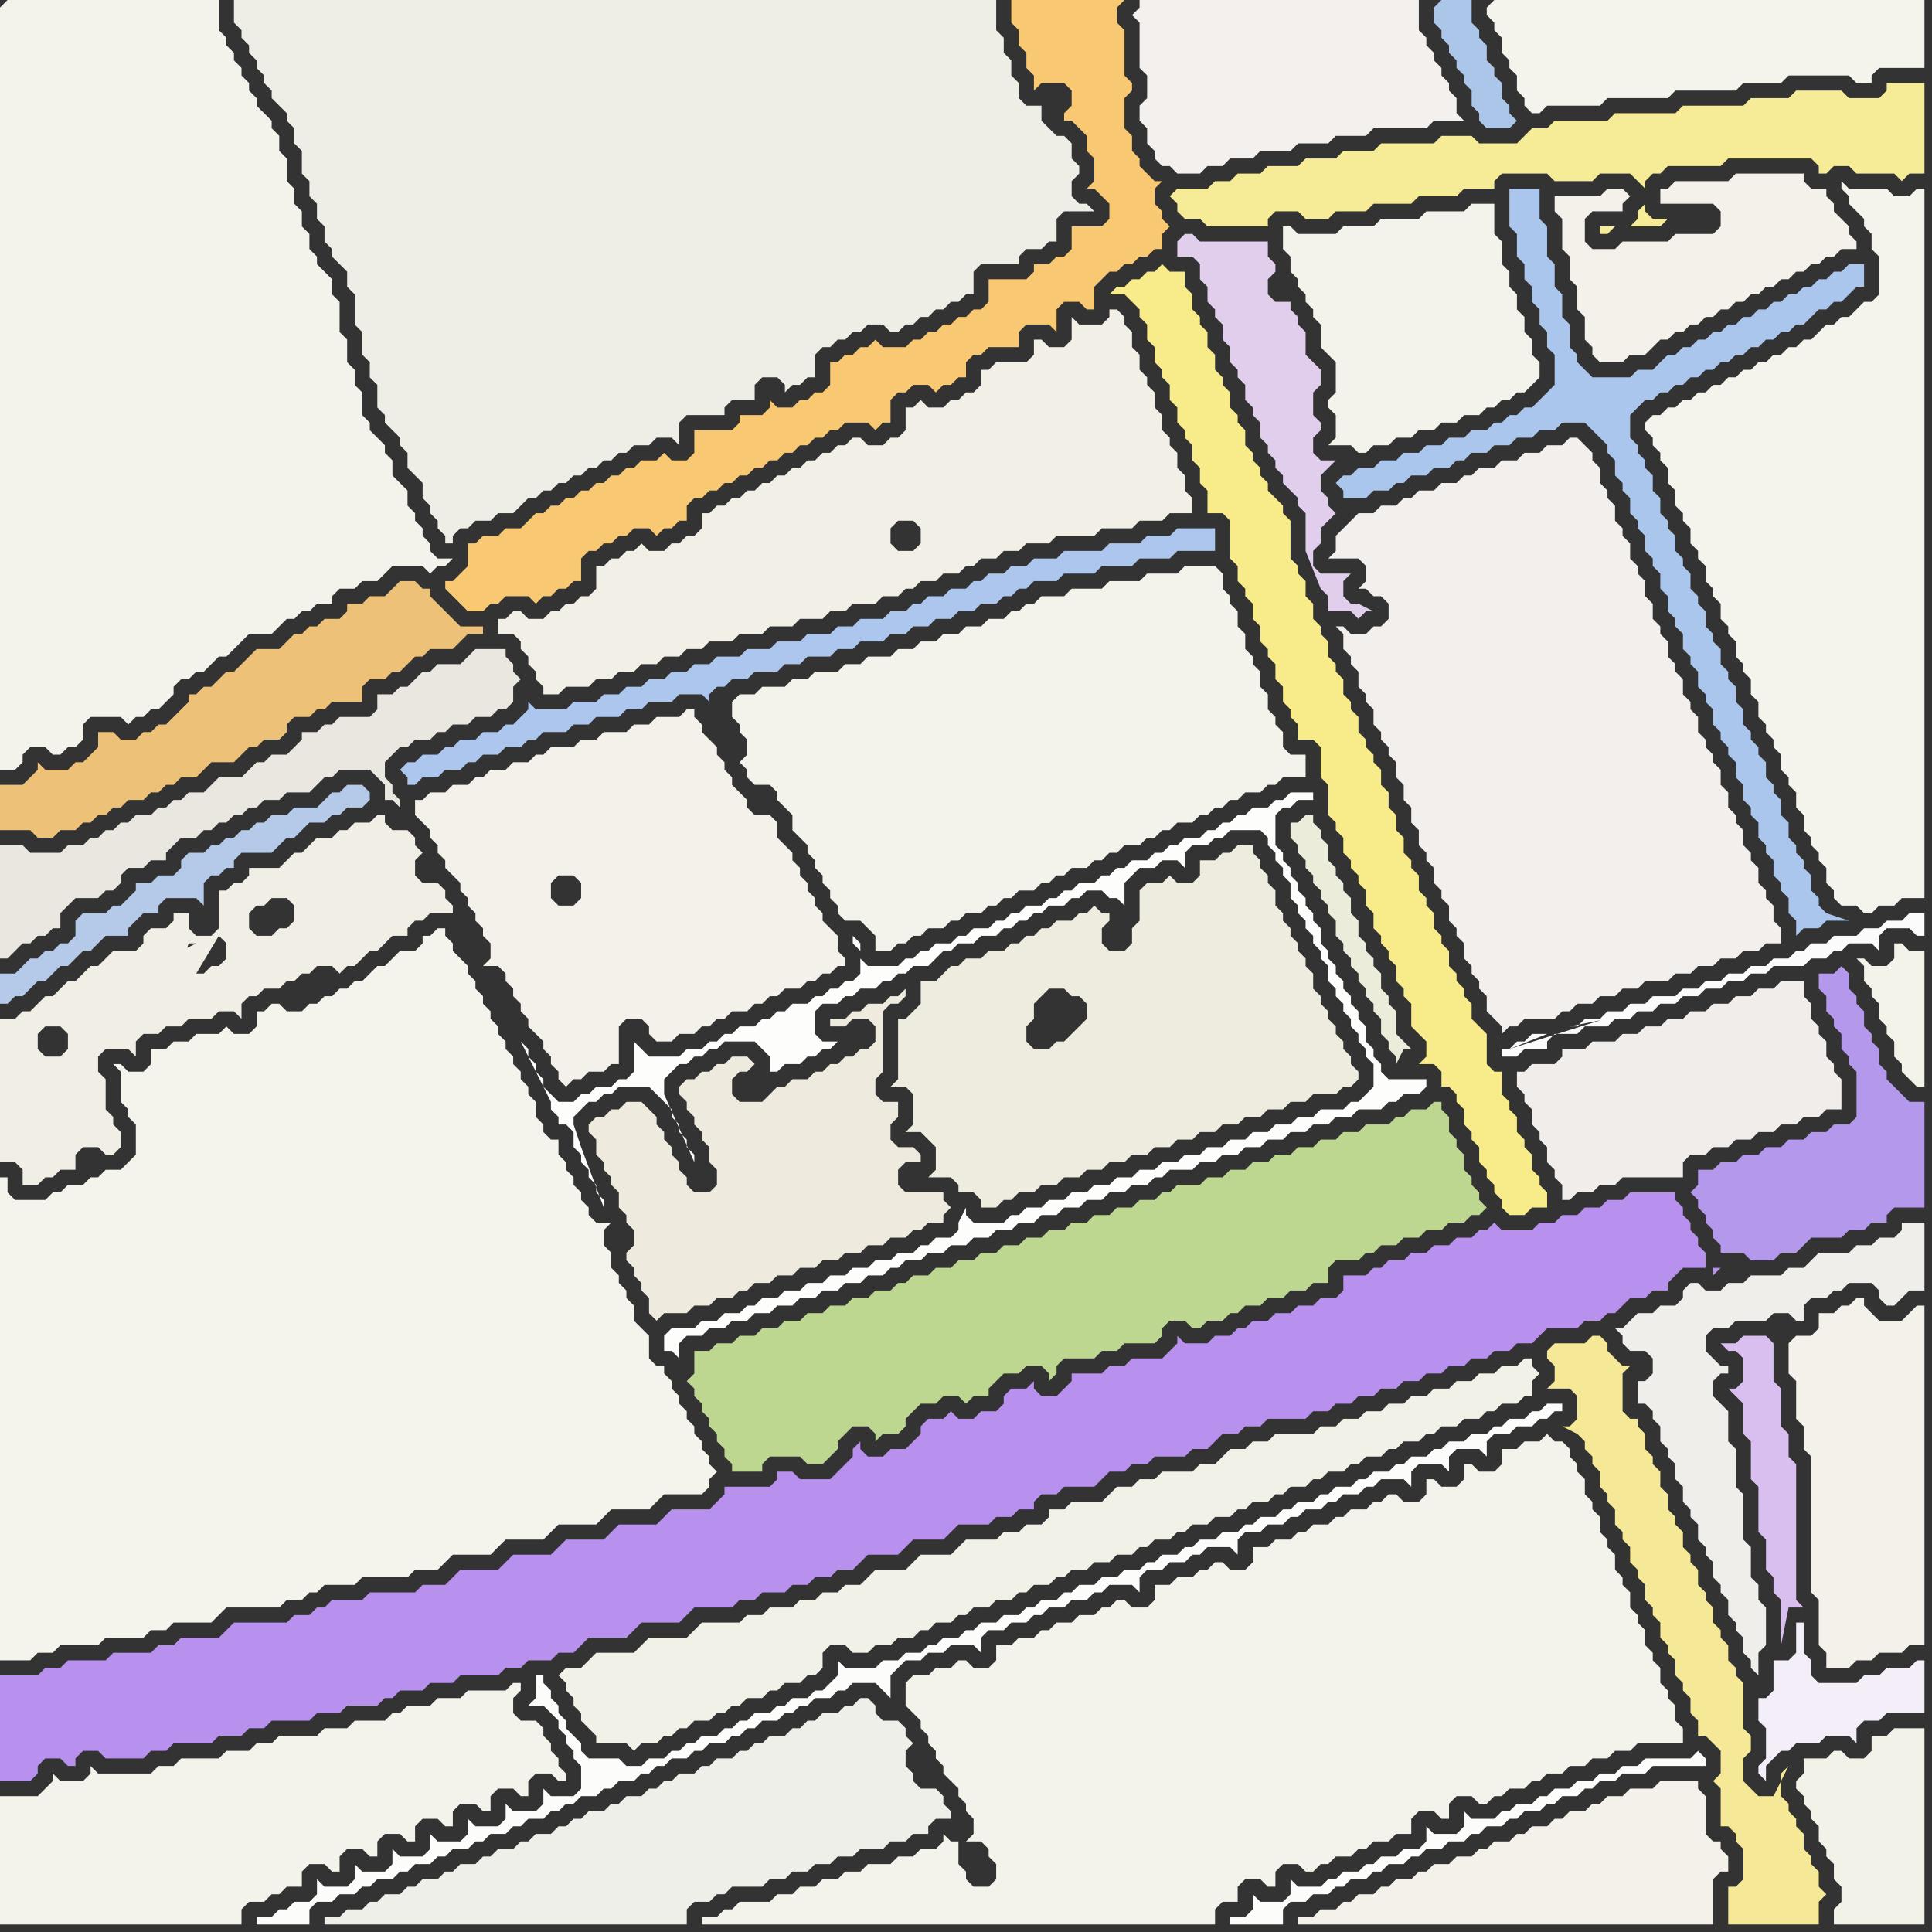 <svg width="256" height="256" xmlns="http://www.w3.org/2000/svg"><rect width="100%" height="100%" fill="#333333" stroke="none"/><script> 
var tempColor;
function hoverPath(evt){
obj = evt.target;
tempColor = obj.getAttribute("fill");
obj.setAttribute("fill","red");
//alert(tempColor);
//obj.setAttribute("stroke","red");}
function recoverPath(evt){
obj = evt.target;
obj.setAttribute("fill", tempColor);
//obj.setAttribute("stroke", tempColor);
}</script><path onmouseover="hoverPath(evt)" onmouseout="recoverPath(evt)" fill="rgb(244,243,236)" d="M  0,160l 0,60 4,0 1,-1 2,0 1,-1 5,0 1,-1 5,0 1,-1 2,0 1,-1 5,0 1,-1 1,-1 7,0 1,-1 2,0 1,-1 1,0 1,-1 4,0 1,-1 6,0 1,-1 3,0 1,-1 1,-1 5,0 1,-1 1,-1 5,0 1,-1 1,-1 5,0 1,-1 1,-1 5,0 1,-1 1,-1 5,0 1,-1 0,-1 1,-1 -1,-1 0,-1 -1,-1 0,-1 -1,-1 0,-1 -1,-1 0,-1 -1,-1 0,-1 -1,-1 0,-1 -1,-1 0,-1 -1,0 -1,-1 0,-3 -1,-1 -1,-1 0,-2 -1,-1 0,-1 -1,-1 0,-1 -1,-1 0,-2 -1,-1 0,-2 1,-1 -2,0 -1,-1 0,-1 -1,-1 0,-1 -1,-1 0,-1 -1,-1 0,-1 -1,-1 0,-2 -1,0 -1,-1 0,-1 -1,-1 0,-2 -1,-1 0,-1 -1,-1 0,-1 -1,-1 0,-1 -1,-1 0,-1 -1,-1 0,-1 -1,-1 0,-1 -1,-1 0,-1 -1,-1 0,-1 -1,-1 0,-1 -1,-1 -1,-1 0,-1 -1,-1 0,-1 -1,0 -1,1 -1,0 0,1 -1,1 -2,0 -1,1 -1,1 -1,0 -1,1 -1,1 -1,0 -1,1 -1,0 -1,1 -1,0 -1,1 -1,0 -1,1 -2,0 -1,-1 -1,0 -1,1 -1,0 0,2 -1,1 -2,0 -1,-1 -1,1 -3,0 -1,1 -2,0 -1,1 -2,0 0,2 -1,1 -2,0 -1,-1 -1,0 1,1 0,4 1,1 0,1 1,1 0,4 -1,1 -1,1 -2,0 -1,1 -1,0 -1,1 -2,0 -1,1 -1,0 -1,1 -4,0 -1,-1 0,-2 -1,0Z"/>
<path onmouseover="hoverPath(evt)" onmouseout="recoverPath(evt)" fill="rgb(184,144,237)" d="M  0,224l 0,12 4,0 1,-1 0,-1 1,-1 2,0 1,1 1,0 0,-1 1,-1 2,0 1,1 5,0 1,-1 2,0 1,-1 5,0 1,-1 3,0 1,-1 2,0 1,-1 5,0 1,-1 3,0 1,-1 4,0 1,-1 1,0 1,-1 3,0 1,-1 3,0 1,-1 5,0 1,-1 2,0 1,-1 3,0 1,-1 2,0 1,-1 1,-1 5,0 1,-1 1,-1 5,0 1,-1 1,-1 5,0 1,-1 2,0 1,-1 3,0 1,-1 2,0 1,-1 2,0 1,-1 2,0 1,-1 1,-1 4,0 1,-1 1,-1 4,0 1,-1 1,-1 4,0 1,-1 2,0 1,-1 2,0 0,-1 1,-1 2,0 1,-1 4,0 1,-1 1,-1 2,0 1,-1 2,0 1,-1 4,0 1,-1 2,0 1,-1 1,-1 2,0 1,-1 2,0 1,-1 5,0 1,-1 2,0 1,-1 2,0 1,-1 2,0 1,-1 2,0 1,-1 2,0 1,-1 2,0 1,-1 2,0 1,-1 2,0 1,-1 2,0 1,-1 2,0 1,-1 1,-1 4,0 1,-1 2,0 1,-1 1,0 1,-1 1,-1 2,0 1,-1 2,0 0,-1 1,-1 1,-1 3,0 0,-2 -1,-1 0,-1 -1,-1 0,-1 -1,-1 0,-1 -1,-1 0,-1 -6,0 -1,1 -2,0 -1,1 -2,0 -1,1 -2,0 -1,1 -2,0 -1,1 -4,0 -1,-1 -1,1 -1,0 -1,1 -2,0 -1,1 -2,0 -1,1 -2,0 -1,1 -2,0 -1,1 -1,0 -1,1 -3,0 0,2 -1,1 -2,0 -1,1 -2,0 -1,1 -2,0 -1,1 -2,0 -1,1 -1,0 -1,1 -2,0 -1,1 -3,0 -1,-1 0,1 -1,1 0,0 -1,1 -4,0 -1,1 -2,0 -1,1 -4,0 0,1 -1,1 -1,1 -2,0 -1,-1 0,-1 -1,1 -2,0 -1,1 0,1 -1,1 -2,0 -1,1 -2,0 -1,-1 -1,1 -2,0 -1,1 0,1 -1,1 -1,1 -2,0 -1,1 -2,0 -1,-1 0,-1 -1,1 0,1 -1,1 -1,1 -1,1 -4,0 -1,-1 -2,0 0,1 -1,1 -6,0 0,1 -1,1 -1,1 -5,0 -1,1 -1,1 -5,0 -1,1 -1,1 -5,0 -1,1 -1,1 -5,0 -1,1 -1,1 -5,0 -1,1 -1,1 -3,0 -1,1 -6,0 -1,1 -4,0 -1,1 -1,0 -1,1 -2,0 -1,1 -7,0 -1,1 -1,1 -5,0 -1,1 -2,0 -1,1 -5,0 -1,1 -5,0 -1,1 -2,0 -1,1 -5,0 0,2 227,-56 0,1 1,-1 -1,0 -227,56Z"/>
<path onmouseover="hoverPath(evt)" onmouseout="recoverPath(evt)" fill="rgb(238,237,230)" d="M  57,67l 0,1 1,1 0,1 1,1 0,1 1,0 0,-1 1,-1 1,0 1,-1 2,0 1,-1 2,0 1,-1 1,-1 1,0 1,-1 1,0 1,-1 1,0 1,-1 1,0 1,-1 1,0 1,-1 1,0 1,-1 1,0 1,-1 2,0 1,-1 2,0 1,1 0,-3 1,-1 5,0 0,-1 1,-1 3,0 0,-2 1,-1 2,0 1,1 0,1 1,-1 1,0 1,-1 1,0 0,-3 1,-1 1,0 1,-1 1,0 1,-1 1,0 1,-1 2,0 1,1 1,0 1,-1 1,0 1,-1 1,0 1,-1 1,0 1,-1 1,0 1,-1 1,0 0,-3 1,-1 5,0 0,-1 1,-1 2,0 1,-1 1,0 0,-3 1,-1 4,0 -1,-1 -1,0 -1,-1 0,-2 1,-1 0,-1 -1,-1 0,-2 -1,-1 -1,0 -1,-1 -1,-1 0,-2 -2,0 -1,-1 0,-2 -1,-1 0,-2 -1,-1 0,-2 -1,-1 0,-4 -101,0 0,3 1,1 0,1 1,1 0,1 1,1 0,1 1,1 0,1 1,1 0,1 1,1 1,1 0,1 1,1 0,2 1,1 0,3 1,1 0,2 1,1 0,2 1,1 0,2 1,1 0,1 1,1 1,1 0,2 1,1 0,4 1,1 0,3 1,1 0,2 1,1 0,3 1,1 0,1 1,1 1,1 0,1 1,1 0,2 1,1 1,1 0,2 1,1Z"/>
<path onmouseover="hoverPath(evt)" onmouseout="recoverPath(evt)" fill="rgb(244,243,235)" d="M  120,224l 0,2 1,1 1,1 0,1 1,1 0,1 1,1 0,1 1,1 0,1 1,1 1,1 0,1 1,1 0,1 1,1 0,2 -1,1 2,0 1,1 0,1 1,1 0,2 -1,1 -2,0 -1,-1 0,-1 -1,-1 0,-3 -1,0 -1,-1 0,1 -1,1 -2,0 -1,1 -2,0 -1,1 -3,0 -1,1 -2,0 -1,1 -2,0 -1,1 -2,0 -1,1 -2,0 -1,1 -4,0 -1,1 -1,0 -1,1 -2,0 0,1 68,0 0,-2 1,-1 2,0 0,-2 1,-1 2,0 1,1 1,0 0,-2 1,-1 2,0 1,1 1,0 1,-1 1,0 1,-1 2,0 1,-1 1,0 1,-1 2,0 1,-1 2,0 0,-2 1,-1 2,0 1,1 1,0 0,-2 1,-1 2,0 1,1 1,0 1,-1 1,0 1,-1 2,0 1,-1 1,0 1,-1 2,0 1,-1 2,0 1,-1 2,0 1,-1 2,0 1,-1 6,0 0,-2 -1,-1 0,-2 -1,-1 0,-1 -1,-1 0,-2 -1,-1 0,-1 -1,-1 0,-2 -1,-1 0,-1 -1,-1 0,-2 -1,-1 0,-1 -1,-1 0,-2 -1,-1 0,-1 -1,-1 0,-2 -1,-1 0,-1 -1,-1 0,-2 -1,-1 0,-1 -1,-1 0,-1 -1,-1 -1,0 -1,-1 -1,1 -2,0 -1,1 -2,0 0,2 -1,1 -2,0 -1,-1 -1,0 0,2 -1,1 -2,0 -1,-1 -1,0 0,2 -1,1 -2,0 -1,-1 -1,0 -1,1 -1,0 -1,1 -2,0 -1,1 -1,0 -1,1 -2,0 -1,1 -1,0 -1,1 -2,0 -1,1 -2,0 0,2 -1,1 -2,0 -1,-1 -1,0 -1,1 -1,0 -1,1 -2,0 -1,1 -2,0 0,2 -1,1 -2,0 -1,-1 -1,0 -1,1 -1,0 -1,1 -2,0 -1,1 -2,0 -1,1 -1,0 -1,1 -2,0 -1,1 -2,0 0,2 -1,1 -2,0 -1,-1 -1,0 -1,1 -2,0 -1,1 -2,0 -1,1Z"/>
<path onmouseover="hoverPath(evt)" onmouseout="recoverPath(evt)" fill="rgb(244,243,235)" d="M  172,31l 0,0 -1,-1 -1,0 0,3 1,1 0,2 1,1 0,1 1,1 0,1 1,1 0,1 1,1 0,3 1,1 1,1 0,4 -1,1 0,1 1,1 0,3 -1,1 3,0 1,1 1,0 1,-1 2,0 1,-1 2,0 1,-1 2,0 1,-1 2,0 1,-1 2,0 1,-1 1,0 1,-1 1,0 1,-1 1,0 1,-1 1,-1 0,-2 -1,-1 0,-2 -1,-1 0,-2 -1,-1 0,-2 -1,-1 0,-2 -1,-1 0,-3 -1,-1 0,-4 -3,0 -1,1 -5,0 -1,1 -5,0 -1,1 -4,0 -1,1Z"/>
<path onmouseover="hoverPath(evt)" onmouseout="recoverPath(evt)" fill="rgb(171,198,237)" d="M  177,64l 1,1 0,1 3,0 1,-1 2,0 1,-1 1,0 1,-1 2,0 1,-1 2,0 1,-1 1,0 1,-1 2,0 1,-1 2,0 1,-1 2,0 1,-1 2,0 1,-1 3,0 1,1 1,1 1,1 0,1 1,1 0,2 1,1 0,1 1,1 0,2 1,1 0,1 1,1 0,2 1,1 0,1 1,1 0,2 1,1 0,2 1,1 0,1 1,1 0,2 1,1 0,1 1,1 0,2 1,1 0,1 1,1 0,2 1,1 0,1 1,1 0,1 1,1 0,2 1,1 0,2 1,1 0,1 1,1 0,2 1,1 0,1 1,1 0,2 1,1 0,1 1,1 0,2 1,1 0,2 1,-1 2,0 1,-1 3,0 -3,-1 0,0 -1,-1 0,-1 -1,-1 0,-2 -1,-1 0,-1 -1,-1 0,-1 -1,-1 0,-2 -1,-1 0,-2 -1,-1 0,-1 -1,-1 0,-2 -1,-1 0,-1 -1,-1 0,-1 -1,-1 0,-2 -1,-1 0,-2 -1,-1 0,-1 -1,-1 0,-2 -1,-1 0,-1 -1,-1 0,-2 -1,-1 0,-1 -1,-1 0,-2 -1,-1 0,-1 -1,-1 0,-2 -1,-1 0,-1 -1,-1 0,-2 -1,-1 0,-2 -1,-1 0,-1 -1,-1 0,-1 -1,-1 0,-3 1,-1 1,-1 1,0 1,-1 1,0 1,-1 1,0 1,-1 1,0 1,-1 1,0 1,-1 1,0 1,-1 1,0 1,-1 1,0 1,-1 1,0 1,-1 1,0 1,-1 1,0 1,-1 1,-1 1,0 1,-1 1,0 1,-1 1,-1 1,0 0,-3 -2,0 -1,1 -1,0 -1,1 -1,0 -1,1 -1,0 -1,1 -1,0 -1,1 -1,0 -1,1 -1,0 -1,1 -1,0 -1,1 -1,0 -1,1 -1,0 -1,1 -1,0 -1,1 -1,0 -1,1 -1,0 -1,1 -1,1 -2,0 -1,1 -5,0 -1,-1 -1,-1 0,-1 -1,-1 0,-3 -1,-1 0,-3 -1,-1 0,-3 -1,-1 0,-4 -1,-1 0,-4 -4,0 0,5 1,1 0,3 1,1 0,2 1,1 0,2 1,1 0,2 1,1 0,2 1,1 0,4 -1,1 -1,1 -1,1 -1,0 -1,1 -1,0 -1,1 -1,0 -1,1 -2,0 -1,1 -2,0 -1,1 -2,0 -1,1 -2,0 -1,1 -2,0 -1,1 -2,0 -1,1 -1,0 -1,1Z"/>
<path onmouseover="hoverPath(evt)" onmouseout="recoverPath(evt)" fill="rgb(243,241,233)" d="M  207,32l 0,1 1,1 0,3 1,1 0,3 1,1 0,3 1,1 0,1 1,1 3,0 1,-1 2,0 1,-1 1,-1 1,0 1,-1 1,0 1,-1 1,0 1,-1 1,0 1,-1 1,0 1,-1 1,0 1,-1 1,0 1,-1 1,0 1,-1 1,0 1,-1 1,0 1,-1 1,0 1,-1 1,0 1,-1 2,0 0,-1 -1,-1 0,-1 -1,-1 -1,-1 0,-1 -1,-1 0,-1 -2,0 -1,-1 0,-1 -9,0 -1,1 -7,0 -1,1 -1,0 0,2 7,0 1,1 0,2 -1,1 -5,0 -1,1 -6,0 -1,1 -3,0 -1,-1 0,-3 1,-1 4,0 0,-1 1,-1 -1,-1 -2,0 -1,1 -6,0 0,2 1,1Z"/>
<path onmouseover="hoverPath(evt)" onmouseout="recoverPath(evt)" fill="rgb(244,243,236)" d="M  218,56l 0,1 1,1 0,1 1,1 0,1 1,1 0,2 1,1 0,2 1,1 0,1 1,1 0,2 1,1 0,1 1,1 0,2 1,1 0,1 1,1 0,2 1,1 0,1 1,1 0,2 1,1 0,1 1,1 0,2 1,1 0,2 1,1 0,1 1,1 0,1 1,1 0,2 1,1 0,1 1,1 0,2 1,1 0,2 1,1 0,1 1,1 0,1 1,1 0,2 1,1 0,1 1,1 2,0 1,1 1,0 1,-1 2,0 1,-1 3,0 0,-94 -1,0 -1,1 -2,0 -1,-1 -5,0 -1,-1 0,1 1,1 0,1 1,1 1,1 0,1 1,1 0,2 1,1 0,5 -1,1 -1,0 -1,1 -1,1 -1,0 -1,1 -1,0 -1,1 -1,1 -1,0 -1,1 -1,0 -1,1 -1,0 -1,1 -1,0 -1,1 -1,0 -1,1 -1,0 -1,1 -1,0 -1,1 -1,0 -1,1 -1,0 -1,1 -1,0 -1,1 -1,0 -1,1Z"/>
<path onmouseover="hoverPath(evt)" onmouseout="recoverPath(evt)" fill="rgb(244,243,234)" d="M  249,128l -1,0 -1,-1 -1,0 1,1 0,2 1,1 0,1 1,1 0,2 1,1 0,1 1,1 0,2 1,1 0,1 1,1 1,1 1,0 0,-18 -2,0 -1,-1 -1,0 0,2 -1,1Z"/>
<path onmouseover="hoverPath(evt)" onmouseout="recoverPath(evt)" fill="rgb(244,243,235)" d="M  0,1l 0,101 2,0 1,-1 0,-1 1,-1 2,0 1,1 1,0 1,-1 1,0 1,-1 0,-2 1,-1 4,0 1,1 1,-1 1,0 1,-1 1,0 1,-1 1,-1 0,-1 1,-1 1,0 1,-1 1,0 1,-1 1,-1 1,0 1,-1 1,-1 1,-1 3,0 1,-1 1,-1 1,0 1,-1 1,0 1,-1 2,0 0,-1 1,-1 2,0 1,-1 2,0 1,-1 1,-1 4,0 1,1 1,-1 1,0 1,-1 -2,0 -1,-1 0,-1 -1,-1 0,-1 -1,-1 0,-1 -1,-1 0,-2 -1,-1 -1,-1 0,-2 -1,-1 0,-1 -1,-1 -1,-1 0,-1 -1,-1 0,-3 -1,-1 0,-2 -1,-1 0,-3 -1,-1 0,-4 -1,-1 0,-2 -1,-1 -1,-1 0,-1 -1,-1 0,-2 -1,-1 0,-2 -1,-1 0,-2 -1,-1 0,-3 -1,-1 0,-2 -1,-1 0,-1 -1,-1 -1,-1 0,-1 -1,-1 0,-1 -1,-1 0,-1 -1,-1 0,-1 -1,-1 0,-1 -1,-1 0,-4 -28,0 -1,1Z"/>
<path onmouseover="hoverPath(evt)" onmouseout="recoverPath(evt)" fill="rgb(243,240,237)" d="M  152,0l -1,0 0,1 -1,1 1,1 0,6 1,1 0,3 -1,1 0,2 1,1 0,2 1,1 0,1 1,1 1,0 1,1 3,0 1,-1 2,0 1,-1 3,0 1,-1 4,0 1,-1 4,0 1,-1 4,0 1,-1 7,0 1,-1 4,0 -1,-1 0,-2 -1,-1 0,-1 -1,-1 0,-1 -1,-1 0,-1 -1,-1 0,-1 -1,-1 0,-4Z"/>
<path onmouseover="hoverPath(evt)" onmouseout="recoverPath(evt)" fill="rgb(172,198,234)" d="M  190,1l 0,2 1,1 0,1 1,1 0,1 1,1 0,1 1,1 0,1 1,1 0,2 1,1 0,1 1,1 3,0 1,-1 0,0 -1,-1 0,-1 -1,-1 0,-2 -1,-1 0,-1 -1,-1 0,-2 -1,-1 0,-1 -1,-1 0,-3 -4,0 -1,1Z"/>
<path onmouseover="hoverPath(evt)" onmouseout="recoverPath(evt)" fill="rgb(244,243,236)" d="M  197,1l 0,1 1,1 0,1 1,1 0,2 1,1 0,1 1,1 0,2 1,1 0,1 1,1 1,0 1,-1 7,0 1,-1 8,0 1,-1 8,0 1,-1 5,0 1,-1 8,0 1,1 2,0 0,-1 1,-1 6,0 0,-9 -57,0 -1,1Z"/>
<path onmouseover="hoverPath(evt)" onmouseout="recoverPath(evt)" fill="rgb(243,241,233)" d="M  56,106l -1,0 0,2 1,1 0,0 1,1 0,1 1,1 0,1 1,1 0,1 1,1 1,1 0,1 1,1 0,1 1,1 0,1 1,1 0,1 1,1 0,2 -1,1 2,0 1,1 0,1 1,1 0,1 1,1 0,1 1,1 0,1 1,1 1,1 0,1 1,1 0,1 1,1 0,1 1,1 1,-1 1,0 1,-1 2,0 1,-1 1,0 0,-5 1,-1 2,0 1,1 0,1 1,1 2,0 1,-1 2,0 1,-1 1,0 1,-1 1,0 1,-1 2,0 1,-1 1,0 1,-1 1,0 1,-1 2,0 1,-1 1,0 1,-1 1,0 1,-1 1,0 0,-1 -1,-1 0,-2 -1,-1 -1,-1 0,-1 -1,-1 0,-1 -1,-1 0,-1 -1,-1 0,-1 -1,-1 0,-1 -1,-1 -1,-1 0,-2 -1,-1 -2,0 -1,-1 0,-1 -1,-1 -1,-1 0,-1 -1,-1 0,-1 -1,-1 0,-1 -1,-1 -1,-1 0,-1 -1,-1 0,-1 -1,0 -1,1 -3,0 -1,1 -2,0 -1,1 -3,0 -1,1 -2,0 -1,1 -3,0 -1,1 -1,0 -1,1 -2,0 -1,1 -2,0 -1,1 -1,0 -1,1 -2,0 -1,1 -2,0 -1,1 28,28 0,-2 -1,-1 0,-1 -1,-1 0,0 2,5 -28,-28 25,23 -1,0 -1,1 0,0 2,-1 -25,-23 23,25 0,1 1,1 0,1 1,1 0,0 -2,-4 -23,-25 26,29 0,0 -26,-29 18,14 -1,-1 0,-2 1,-1 2,0 1,1 0,2 -1,1 -2,0 -18,-14Z"/>
<path onmouseover="hoverPath(evt)" onmouseout="recoverPath(evt)" fill="rgb(252,252,250)" d="M  118,225l 0,-3 1,-1 1,-1 2,0 1,-1 2,0 1,-1 3,0 1,1 0,-2 1,-1 2,0 1,-1 2,0 1,-1 1,0 1,-1 2,0 1,-1 2,0 1,-1 1,0 1,-1 3,0 1,1 0,-2 1,-1 2,0 1,-1 2,0 1,-1 1,0 1,-1 3,0 1,1 0,-2 1,-1 2,0 1,-1 2,0 1,-1 1,0 1,-1 2,0 1,-1 1,0 1,-1 2,0 1,-1 1,0 1,-1 3,0 1,1 0,-2 1,-1 3,0 1,1 0,-2 1,-1 3,0 1,1 0,-2 1,-1 2,0 1,-1 2,0 1,-1 1,0 1,-1 1,0 0,-1 -2,0 -1,1 -1,0 -1,1 -2,0 -1,1 -1,0 -1,1 -2,0 -1,1 -2,0 -1,1 -1,0 -1,1 -2,0 -1,1 -1,0 -1,1 -2,0 -1,1 -1,0 -1,1 -2,0 -1,1 -1,0 -1,1 -2,0 -1,1 -1,0 -1,1 -2,0 -1,1 -1,0 -1,1 -2,0 -1,1 -2,0 -1,1 -1,0 -1,1 -2,0 -1,1 -1,0 -1,1 -2,0 -1,1 -2,0 -1,1 -2,0 -1,1 -1,0 -1,1 -2,0 -1,1 -1,0 -1,1 -2,0 -1,1 -2,0 -1,1 -1,0 -1,1 -2,0 -1,1 -1,0 -1,1 -2,0 -1,1 -2,0 -1,1 -4,0 -1,-1 0,2 -1,1 -1,1 -1,0 -1,1 -2,0 -1,1 -1,0 -1,1 -2,0 -1,1 -1,0 -1,1 -1,0 -1,1 -2,0 -1,1 -1,0 -1,1 -1,0 -1,1 -2,0 -1,1 -2,0 -1,-1 -4,0 -1,-1 0,-1 -1,-1 -1,-1 0,-1 -1,-1 0,-1 -1,-1 0,-1 -1,-1 0,-1 -1,0 0,3 -1,1 2,0 1,1 1,1 0,1 1,1 0,1 1,1 0,1 1,1 0,3 -1,1 -3,0 -1,-1 0,2 -1,1 -3,0 -1,-1 0,2 -1,1 -3,0 -1,-1 0,2 -1,1 -3,0 -1,-1 0,2 -1,1 -3,0 -1,-1 0,2 -1,1 -3,0 -1,-1 0,2 -1,1 -3,0 -1,-1 0,2 -1,1 -2,0 -1,1 -1,0 -1,1 -2,0 0,1 7,0 0,-2 1,-1 2,0 1,-1 2,0 1,-1 1,0 1,-1 2,0 1,-1 1,0 1,-1 2,0 1,-1 1,0 1,-1 2,0 1,-1 1,0 1,-1 2,0 1,-1 1,0 1,-1 2,0 1,-1 1,0 1,-1 1,0 1,-1 2,0 1,-1 1,0 1,-1 2,0 1,-1 1,0 1,-1 1,0 1,-1 2,0 1,-1 1,0 1,-1 2,0 1,-1 1,0 1,-1 1,0 1,-1 2,0 1,-1 1,0 1,-1 1,0 1,-1 2,0 1,-1 1,0 1,-1 3,0 1,1 1,1Z"/>
<path onmouseover="hoverPath(evt)" onmouseout="recoverPath(evt)" fill="rgb(246,235,150)" d="M  160,25l -4,0 -1,1 1,1 0,1 1,1 2,0 1,1 8,0 0,-1 1,-1 3,0 1,1 3,0 1,-1 4,0 1,-1 5,0 1,-1 5,0 1,-1 4,0 0,-1 1,-1 6,0 1,1 5,0 1,-1 4,0 1,1 1,1 0,-1 1,-1 1,0 1,-1 7,0 1,-1 11,0 1,1 0,1 1,0 1,-1 2,0 1,1 5,0 1,1 1,-1 2,0 0,-12 -5,0 0,1 -1,1 -4,0 -1,-1 -6,0 -1,1 -5,0 -1,1 -8,0 -1,1 -8,0 -1,1 -7,0 -1,1 -2,0 -1,1 -1,1 -5,0 -1,-1 -4,0 -1,1 -7,0 -1,1 -4,0 -1,1 -4,0 -1,1 -4,0 -1,1 -3,0 -1,1 -2,0 -1,1 58,2 -1,1 0,1 -1,1 4,0 1,-1 -2,0 -1,-1 0,-1 -58,-2 54,5 -2,0 0,1 1,0 1,-1 -54,-5Z"/>
<path onmouseover="hoverPath(evt)" onmouseout="recoverPath(evt)" fill="rgb(242,239,230)" d="M  70,82l 0,0 -1,-1 -1,0 -1,1 -1,0 0,2 2,0 1,1 0,1 1,1 0,1 1,1 0,1 1,1 0,1 2,0 1,-1 3,0 1,-1 2,0 1,-1 2,0 1,-1 2,0 1,-1 2,0 1,-1 2,0 1,-1 3,0 1,-1 3,0 1,-1 3,0 1,-1 3,0 1,-1 2,0 1,-1 3,0 1,-1 2,0 1,-1 1,0 1,-1 2,0 1,-1 2,0 1,-1 1,0 1,-1 2,0 1,-1 2,0 1,-1 3,0 1,-1 5,0 1,-1 4,0 1,-1 3,0 1,-1 3,0 0,-2 -1,-1 0,-2 -1,-1 0,-2 -1,-1 0,-1 -1,-1 0,-2 -1,-1 0,-2 -1,-1 0,-1 -1,-1 0,-2 -1,-1 0,-2 -1,-1 0,-1 -1,-1 -1,0 0,1 -1,1 -3,0 -1,-1 0,3 -1,1 -2,0 -1,-1 -1,0 0,2 -1,1 -4,0 -1,1 -1,0 0,2 -1,1 -1,0 -1,1 -1,0 -1,1 -2,0 -1,-1 -1,1 -1,0 0,3 -1,1 -1,0 -1,1 -2,0 -1,-1 -1,0 -1,1 -1,0 -1,1 -1,0 -1,1 -1,0 -1,1 -1,0 -1,1 -1,0 -1,1 -1,0 -1,1 -1,0 -1,1 -1,0 -1,1 -1,0 -1,1 -1,0 0,2 -1,1 -1,0 -1,1 -1,0 -1,1 -2,0 -1,-1 -1,1 -1,0 -1,1 -1,0 -1,1 -1,0 0,3 -1,1 -1,0 -1,1 -1,0 -1,1 -1,0 -1,1 -2,0 52,-10 -1,1 -2,0 -1,-1 0,-2 1,-1 2,0 1,1 0,2 -52,10Z"/>
<path onmouseover="hoverPath(evt)" onmouseout="recoverPath(evt)" fill="rgb(189,215,144)" d="M  95,178l 0,0 -1,1 -2,0 0,3 -1,1 1,1 0,1 1,1 0,1 1,1 0,1 1,1 0,1 1,1 0,1 1,1 0,1 4,0 0,-1 1,-1 4,0 1,1 2,0 1,-1 0,0 1,-1 0,-1 1,-1 1,-1 2,0 1,1 0,1 1,-1 2,0 1,-1 0,-1 1,-1 1,-1 2,0 1,-1 2,0 1,1 1,-1 2,0 0,-1 1,-1 1,-1 2,0 1,-1 2,0 1,1 0,1 1,-1 0,-1 1,-1 4,0 1,-1 2,0 1,-1 4,0 1,-1 0,-1 1,-1 2,0 1,1 1,0 1,-1 2,0 1,-1 1,0 1,-1 2,0 1,-1 2,0 1,-1 2,0 1,-1 2,0 0,-2 1,-1 3,0 1,-1 1,0 1,-1 2,0 1,-1 2,0 1,-1 2,0 1,-1 2,0 1,-1 1,0 1,-1 -1,-1 0,-1 -1,-1 0,-1 -1,-1 0,-2 -1,-1 0,-1 -1,-1 0,-2 -1,-1 0,-1 -1,0 -1,1 -2,0 -1,1 -1,0 -1,1 -3,0 -1,1 -2,0 -1,1 -2,0 -1,1 -2,0 -1,1 -2,0 -1,1 -2,0 -1,1 -2,0 -1,1 -2,0 -1,1 -3,0 -1,1 -1,0 -1,1 -2,0 -1,1 -2,0 -1,1 -2,0 -1,1 -2,0 -1,1 -2,0 -1,1 -2,0 -1,1 -2,0 -1,1 -2,0 -1,1 -2,0 -1,1 -2,0 -1,1 -2,0 -1,1 -1,0 -1,1 -2,0 -1,1 -2,0 -1,1 -2,0 -1,1 -2,0 -1,1 -2,0 -1,1 -2,0 -1,1 -2,0 -1,1Z"/>
<path onmouseover="hoverPath(evt)" onmouseout="recoverPath(evt)" fill="rgb(242,241,231)" d="M  111,211l -2,0 -1,1 -2,0 -1,1 -3,0 -1,1 -2,0 -1,1 -5,0 -1,1 -1,1 -5,0 -1,1 -1,1 -5,0 -1,1 -1,1 -2,0 -1,1 1,1 0,1 1,1 0,1 1,1 0,1 1,1 1,1 0,1 4,0 1,1 1,-1 2,0 1,-1 1,0 1,-1 1,0 1,-1 2,0 1,-1 1,0 1,-1 1,0 1,-1 2,0 1,-1 1,0 1,-1 2,0 1,-1 1,0 1,-1 0,-2 1,-1 2,0 1,1 2,0 1,-1 2,0 1,-1 2,0 1,-1 1,0 1,-1 2,0 1,-1 1,0 1,-1 2,0 1,-1 2,0 1,-1 1,0 1,-1 2,0 1,-1 1,0 1,-1 2,0 1,-1 2,0 1,-1 2,0 1,-1 1,0 1,-1 2,0 1,-1 1,0 1,-1 2,0 1,-1 2,0 1,-1 1,0 1,-1 2,0 1,-1 1,0 1,-1 2,0 1,-1 1,0 1,-1 2,0 1,-1 1,0 1,-1 2,0 1,-1 1,0 1,-1 2,0 1,-1 1,0 1,-1 2,0 1,-1 2,0 1,-1 1,0 1,-1 2,0 1,-1 1,0 0,-2 1,-1 -1,-1 0,-1 -1,0 -1,1 -2,0 -1,1 -2,0 -1,1 -2,0 -1,1 -2,0 -1,1 -2,0 -1,1 -2,0 -1,1 -2,0 -1,1 -2,0 -1,1 -2,0 -1,1 -5,0 -1,1 -2,0 -1,1 -2,0 -1,1 -1,1 -2,0 -1,1 -4,0 -1,1 -2,0 -1,1 -2,0 -1,1 -1,1 -4,0 -1,1 -2,0 0,1 -1,1 -2,0 -1,1 -2,0 -1,1 -4,0 -1,1 -1,1 -4,0 -1,1 -1,1 -4,0 -1,1 -1,1 -2,0 -1,1Z"/>
<path onmouseover="hoverPath(evt)" onmouseout="recoverPath(evt)" fill="rgb(236,236,219)" d="M  183,131l 0,-2 -1,-1 0,-1 -1,-1 0,-1 -1,-1 0,-2 -1,-1 0,-2 -1,-1 0,-1 -1,-1 0,-1 -1,-1 0,-2 -1,-1 0,-1 -1,-1 0,-1 -1,0 -1,1 -1,0 0,2 1,1 0,1 1,1 0,1 1,1 0,1 1,1 0,1 1,1 0,1 1,1 0,2 1,1 0,1 1,1 0,1 1,1 0,1 1,1 0,1 1,1 0,1 1,1 0,2 1,1 0,1 1,1 0,1 1,-2 1,0 -1,-1 0,0 -1,-1 0,-3 -1,-1 0,-1 -1,-1Z"/>
<path onmouseover="hoverPath(evt)" onmouseout="recoverPath(evt)" fill="rgb(251,251,251)" d="M  200,139l -1,0 0,1 2,0 1,-1 3,0 0,-1 1,-1 3,0 1,-1 3,0 1,-1 2,0 1,-1 2,0 1,-1 2,0 1,-1 2,0 1,-1 2,0 1,-1 2,0 1,-1 2,0 1,-1 4,0 1,-1 2,0 1,-1 1,0 1,-1 3,0 1,1 0,-2 1,-1 3,0 1,1 1,0 0,-3 -2,0 -1,1 -2,0 -1,1 -2,0 -1,1 -3,0 -1,1 -2,0 -1,1 -1,0 -1,1 -2,0 -1,1 -2,0 -1,1 -2,0 -1,1 -2,0 -1,1 -2,0 -1,1 -3,0 -1,1 -2,0 -1,1 -2,0 -1,1 -2,0 -1,1 -1,0 5,-1 0,0 3,-1 3,-1 -19,6 5,-2 -2,0 -1,1 -1,0Z"/>
<path onmouseover="hoverPath(evt)" onmouseout="recoverPath(evt)" fill="rgb(240,238,235)" d="M  229,170l 0,0 -1,1 -2,0 -1,-1 -1,0 -1,1 0,1 -1,1 -2,0 -1,1 -2,0 -1,1 -1,1 -1,0 1,1 0,1 1,1 2,0 1,1 0,2 -1,1 -1,0 0,3 1,0 1,1 0,1 1,1 0,2 1,1 0,1 1,1 0,2 1,1 0,2 1,1 0,1 1,1 0,2 1,1 0,1 1,1 0,2 1,1 0,1 1,1 0,2 1,1 0,1 1,1 0,2 1,1 0,1 1,1 0,-3 1,-1 0,-5 -1,-1 0,-2 -1,-1 0,-4 -1,-1 0,-6 -1,-1 0,-5 -1,-1 0,-4 -1,-1 -1,-1 0,-2 1,-1 1,0 0,-1 -1,0 -1,-1 -1,-1 0,-2 1,-1 2,0 1,-1 4,0 1,-1 2,0 1,1 1,0 0,-2 1,-1 2,0 1,-1 1,0 1,-1 3,0 1,1 0,1 1,1 1,0 1,-1 0,0 1,-1 2,0 0,-9 -3,0 0,1 -1,1 -2,0 -1,1 -2,0 -1,1 -4,0 -1,1 -1,1 -2,0 -1,1 -4,0 -1,1Z"/>
<path onmouseover="hoverPath(evt)" onmouseout="recoverPath(evt)" fill="rgb(243,241,233)" d="M  238,177l 0,0 -1,1 0,4 1,1 0,5 1,1 0,3 1,1 0,18 1,1 0,6 1,1 0,2 3,0 1,-1 2,0 1,-1 3,0 1,-1 2,0 0,-45 -1,0 -1,1 0,0 -1,1 -3,0 -1,-1 -1,-1 0,-1 -1,0 -1,1 -1,0 -1,1 -2,0 0,2 -1,1Z"/>
<path onmouseover="hoverPath(evt)" onmouseout="recoverPath(evt)" fill="rgb(241,237,235)" d="M  210,139l -3,0 0,1 -1,1 -3,0 -1,1 -1,0 0,2 1,1 0,1 1,1 0,2 1,1 0,1 1,1 0,2 1,1 0,1 1,1 0,2 1,0 1,-1 2,0 1,-1 2,0 1,-1 8,0 0,-2 1,-1 2,0 1,-1 2,0 1,-1 2,0 1,-1 2,0 1,-1 2,0 1,-1 2,0 1,-1 2,0 0,-4 -1,-1 0,-1 -1,-1 0,-2 -1,-1 0,-1 -1,-1 0,-2 -1,-1 0,-2 -3,0 -1,1 -2,0 -1,1 -2,0 -1,1 -2,0 -1,1 -2,0 -1,1 -2,0 -1,1 -2,0 -1,1 -2,0 -1,1 -3,0 -1,1Z"/>
<path onmouseover="hoverPath(evt)" onmouseout="recoverPath(evt)" fill="rgb(172,198,237)" d="M  55,101l -1,0 -1,1 1,1 0,1 1,0 1,-1 2,0 1,-1 2,0 1,-1 1,0 1,-1 2,0 1,-1 2,0 1,-1 1,0 1,-1 3,0 1,-1 2,0 1,-1 3,0 1,-1 2,0 1,-1 3,0 1,-1 3,0 1,1 0,-1 1,-1 1,0 1,-1 2,0 1,-1 3,0 1,-1 2,0 1,-1 3,0 1,-1 2,0 1,-1 3,0 1,-1 2,0 1,-1 2,0 1,-1 2,0 1,-1 2,0 1,-1 2,0 1,-1 1,0 1,-1 1,0 1,-1 3,0 1,-1 4,0 1,-1 4,0 1,-1 4,0 1,-1 5,0 0,-3 -5,0 -1,1 -3,0 -1,1 -4,0 -1,1 -5,0 -1,1 -3,0 -1,1 -2,0 -1,1 -2,0 -1,1 -1,0 -1,1 -2,0 -1,1 -2,0 -1,1 -1,0 -1,1 -2,0 -1,1 -3,0 -1,1 -2,0 -1,1 -3,0 -1,1 -3,0 -1,1 -3,0 -1,1 -3,0 -1,1 -2,0 -1,1 -2,0 -1,1 -2,0 -1,1 -2,0 -1,1 -2,0 -1,1 -3,0 -1,1 -4,0 -1,-1 0,1 -1,1 -1,1 -1,0 -1,1 -2,0 -1,1 -2,0 -1,1 -1,0 -1,1 -2,0 -1,1Z"/>
<path onmouseover="hoverPath(evt)" onmouseout="recoverPath(evt)" fill="rgb(248,200,115)" d="M  59,77l 0,1 1,1 1,1 1,1 2,0 1,-1 1,0 1,-1 3,0 1,1 1,-1 1,0 1,-1 1,0 1,-1 1,0 0,-3 1,-1 1,0 1,-1 1,0 1,-1 1,0 1,-1 2,0 1,1 1,-1 1,0 1,-1 1,0 0,-2 1,-1 1,0 1,-1 1,0 1,-1 1,0 1,-1 1,0 1,-1 1,0 1,-1 1,0 1,-1 1,0 1,-1 1,0 1,-1 1,0 1,-1 1,0 1,-1 3,0 1,1 1,-1 1,0 0,-3 1,-1 1,0 1,-1 2,0 1,1 1,-1 1,0 1,-1 1,0 0,-2 1,-1 1,0 1,-1 4,0 0,-2 1,-1 3,0 1,1 0,-3 1,-1 2,0 1,1 1,0 0,-3 1,-1 1,-1 1,0 1,-1 1,0 1,-1 1,0 1,-1 1,0 0,-2 1,-1 -1,-1 0,-1 -1,-1 0,-2 1,-1 -1,0 -1,-1 -1,-1 0,-1 -1,-1 0,-2 -1,-1 0,-4 1,-1 0,-1 -1,-1 0,-6 -1,-1 0,-2 1,-1 -15,0 0,3 1,1 0,2 1,1 0,2 1,1 0,2 1,-1 3,0 1,1 0,2 -1,1 0,1 1,0 1,1 1,1 0,2 1,1 0,3 -1,1 1,0 1,1 0,0 1,1 0,2 -1,1 -4,0 0,3 -1,1 -1,0 -1,1 -2,0 0,1 -1,1 -5,0 0,3 -1,1 -1,0 -1,1 -1,0 -1,1 -1,0 -1,1 -1,0 -1,1 -1,0 -1,1 -3,0 -1,-1 -1,1 -1,0 -1,1 -1,0 -1,1 -1,0 0,3 -1,1 -1,0 -1,1 -1,0 -1,1 -2,0 -1,-1 0,1 -1,1 -3,0 0,1 -1,1 -5,0 0,3 -1,1 -2,0 -1,-1 -1,1 -2,0 -1,1 -1,0 -1,1 -1,0 -1,1 -1,0 -1,1 -1,0 -1,1 -1,0 -1,1 -1,0 -1,1 -1,0 -1,1 -1,1 -2,0 -1,1 -2,0 -1,1 -1,0 0,3 -1,1 -1,1Z"/>
<path onmouseover="hoverPath(evt)" onmouseout="recoverPath(evt)" fill="rgb(253,253,252)" d="M  90,180l 0,-2 1,-1 2,0 1,-1 2,0 1,-1 2,0 1,-1 2,0 1,-1 2,0 1,-1 2,0 1,-1 2,0 1,-1 2,0 1,-1 2,0 1,-1 1,0 1,-1 2,0 1,-1 2,0 1,-1 2,0 1,-1 2,0 1,-1 2,0 1,-1 2,0 1,-1 2,0 1,-1 2,0 1,-1 2,0 1,-1 2,0 1,-1 2,0 1,-1 1,0 1,-1 3,0 1,-1 2,0 1,-1 2,0 1,-1 2,0 1,-1 2,0 1,-1 2,0 1,-1 2,0 1,-1 2,0 1,-1 3,0 1,-1 1,0 1,-1 2,0 1,-1 0,-1 -5,0 -1,-1 0,-1 -1,-1 0,-1 -1,-1 0,-2 -1,-1 0,-1 -1,-1 0,-1 -1,-1 0,-1 -1,-1 0,-1 -1,-1 0,-1 -1,-1 0,-2 -1,-1 0,-1 -1,-1 0,-1 -1,-1 0,-1 -1,-1 0,-1 -1,-1 0,-1 -1,-1 0,-4 1,-1 1,0 1,-1 2,0 0,-1 -3,0 -1,1 -1,0 -1,1 -2,0 -1,1 -1,0 -1,1 -1,0 -1,1 -1,0 -1,1 -2,0 -1,1 -1,0 -1,1 -1,0 -1,1 -2,0 -1,1 -1,0 -1,1 -1,0 -1,1 -2,0 -1,1 -1,0 -1,1 -1,0 -1,1 -2,0 -1,1 -1,0 -1,1 -1,0 -1,1 -2,0 -1,1 -1,0 -1,1 -2,0 -1,1 -1,0 -1,1 -1,0 -1,1 -4,0 -1,-1 0,2 -1,1 -1,0 -1,1 -1,0 -1,1 -1,0 -1,1 -2,0 -1,1 -1,0 -1,1 -1,0 -1,1 -2,0 -1,1 -1,0 -1,1 -1,0 -1,1 -2,0 -1,1 -4,0 -1,-1 -1,-1 0,4 -1,1 -1,0 -1,1 -2,0 -1,1 -1,0 -1,1 -2,0 -1,-1 -1,-1 0,-1 -1,-1 0,-1 -1,-1 0,-1 -1,-1 4,8 0,1 1,1 0,1 1,0 1,1 0,2 1,1 0,1 1,1 0,1 1,1 0,1 1,1 0,1 -3,-8 -1,-3 0,-1 1,-1 1,-1 1,0 1,-1 1,0 1,-1 4,0 1,1 1,1 1,1 0,1 1,1 0,1 1,1 0,1 1,1 0,1 -4,-9 0,-2 2,-2 1,0 1,-1 1,0 1,-1 1,0 1,-1 4,0 1,1 1,1 0,2 1,0 1,-1 2,0 1,-1 1,0 1,-1 1,0 1,-1 -2,0 -1,-1 0,-3 1,-1 2,0 1,-1 1,0 1,-1 2,0 1,-1 1,0 1,-1 1,0 1,-1 2,0 2,-2 1,0 1,-1 2,0 1,-1 2,0 1,-1 1,0 1,-1 1,0 1,-1 1,0 1,-1 2,0 1,-1 1,0 1,-1 2,0 1,1 1,0 1,1 0,-3 1,-1 1,-1 2,0 1,-1 2,0 1,1 0,-2 1,-1 2,0 1,-1 1,0 1,-1 4,0 1,1 0,1 1,1 0,1 1,1 0,1 1,1 0,2 1,1 0,1 1,1 0,1 1,1 0,1 1,1 0,1 1,1 0,2 1,1 0,1 1,1 0,1 1,1 0,1 1,1 0,1 1,1 0,1 1,1 0,3 -1,1 -1,1 -1,0 -1,1 -3,0 -1,1 -2,0 -1,1 -2,0 -1,1 -2,0 -1,1 -2,0 -1,1 -2,0 -1,1 -2,0 -1,1 -2,0 -1,1 -2,0 -1,1 -2,0 -1,1 -2,0 -1,1 -2,0 -1,1 -2,0 -1,1 -2,0 -1,1 -1,0 -1,1 -4,0 -1,-1 0,-1 -1,2 0,1 -1,1 -2,0 -1,1 -1,0 -1,1 -2,0 -1,1 -2,0 -1,1 -2,0 -1,1 -2,0 -1,1 -2,0 -1,1 -2,0 -1,1 -2,0 -1,1 -1,0 -1,1 -2,0 -1,1 -2,0 -1,1 -3,0 -1,1 0,2 1,0 1,1 24,-54 0,-1 -1,-1 0,1 1,1 -24,54Z"/>
<path onmouseover="hoverPath(evt)" onmouseout="recoverPath(evt)" fill="rgb(244,243,235)" d="M  98,92l 0,0 -1,1 0,2 1,1 0,1 1,1 0,2 -1,1 1,1 0,1 1,1 2,0 1,1 0,1 1,1 1,1 0,2 1,1 1,1 0,1 1,1 0,1 1,1 0,1 1,1 0,1 1,1 0,1 1,1 2,0 1,1 1,1 0,2 2,0 1,-1 1,0 1,-1 1,0 1,-1 2,0 1,-1 1,0 1,-1 2,0 1,-1 1,0 1,-1 1,0 1,-1 2,0 1,-1 1,0 1,-1 1,0 1,-1 2,0 1,-1 1,0 1,-1 1,0 1,-1 2,0 1,-1 1,0 1,-1 1,0 1,-1 2,0 1,-1 1,0 1,-1 1,0 1,-1 1,0 1,-1 2,0 1,-1 1,0 1,-1 3,0 0,-3 -2,0 -1,-1 0,-2 -1,-1 0,-1 -1,-1 0,-2 -1,-1 0,-2 -1,-1 0,-1 -1,-1 0,-2 -1,-1 0,-2 -1,-1 0,-1 -1,-1 0,-2 -1,-1 -4,0 -1,1 -4,0 -1,1 -4,0 -1,1 -4,0 -1,1 -3,0 -1,1 -1,0 -1,1 -1,0 -1,1 -2,0 -1,1 -2,0 -1,1 -2,0 -1,1 -2,0 -1,1 -2,0 -1,1 -3,0 -1,1 -2,0 -1,1 -3,0 -1,1 -2,0 -1,1 -3,0 -1,1Z"/>
<path onmouseover="hoverPath(evt)" onmouseout="recoverPath(evt)" fill="rgb(242,239,236)" d="M  179,69l 0,0 -1,1 -1,1 0,2 -1,1 4,0 1,1 0,2 -1,1 1,0 1,1 1,0 1,1 0,2 -1,1 -1,0 -1,1 -2,0 -1,-1 -1,0 1,1 0,2 1,1 0,1 1,1 0,2 1,1 0,1 1,1 0,2 1,1 0,1 1,1 0,1 1,1 0,2 1,1 0,2 1,1 0,2 1,1 0,2 1,1 0,1 1,1 0,2 1,1 0,1 1,1 0,2 1,1 0,1 1,1 0,2 1,1 0,1 1,1 0,1 1,1 0,2 1,1 1,1 0,1 1,-1 1,0 1,-1 4,0 1,-1 1,0 1,-1 2,0 1,-1 2,0 1,-1 2,0 1,-1 3,0 1,-1 2,0 1,-1 2,0 1,-1 2,0 1,-1 2,0 1,-1 2,0 0,-2 -1,-1 0,-2 -1,-1 0,-1 -1,-1 0,-2 -1,-1 0,-1 -1,-1 0,-2 -1,-1 0,-1 -1,-1 0,-2 -1,-1 0,-2 -1,-1 0,-1 -1,-1 0,-1 -1,-1 0,-2 -1,-1 0,-1 -1,-1 0,-2 -1,-1 0,-1 -1,-1 0,-2 -1,-1 0,-1 -1,-1 0,-2 -1,-1 0,-2 -1,-1 0,-1 -1,-1 0,-2 -1,-1 0,-1 -1,-1 0,-2 -1,-1 0,-1 -1,-1 0,-2 -1,-1 0,-1 -1,-1 -1,-1 -1,0 -1,1 -2,0 -1,1 -2,0 -1,1 -2,0 -1,1 -2,0 -1,1 -1,0 -1,1 -2,0 -1,1 -2,0 -1,1 -1,0 -1,1 -2,0 -1,1 -2,0 -1,1Z"/>
<path onmouseover="hoverPath(evt)" onmouseout="recoverPath(evt)" fill="rgb(245,232,150)" d="M  230,221l 0,0 -1,-1 0,-2 -1,-1 0,-1 -1,-1 0,-2 -1,-1 0,-1 -1,-1 0,-2 -1,-1 0,-1 -1,-1 0,-2 -1,-1 0,-1 -1,-1 0,-2 -1,-1 0,-2 -1,-1 0,-1 -1,-1 0,-2 -1,-1 0,-1 -1,0 -1,-1 0,-5 1,-1 -1,0 -1,-1 0,0 -1,-1 0,-1 -1,-1 -1,0 -1,1 -4,0 -1,1 0,1 1,1 0,2 -1,1 3,0 1,1 0,3 -1,1 -1,0 2,1 0,0 1,1 0,1 1,1 0,1 1,1 0,2 1,1 0,1 1,1 0,2 1,1 0,1 1,1 0,2 1,1 0,1 1,1 0,2 1,1 0,1 1,1 0,2 1,1 0,1 1,1 0,2 1,1 0,1 1,1 0,2 1,1 0,2 1,0 1,1 1,1 0,3 -1,1 1,1 0,5 1,0 1,1 0,1 1,1 0,4 -1,1 -1,0 0,5 12,0 0,-3 1,-1 -1,-1 0,-2 -1,-1 0,-1 -1,-1 0,-2 -1,-1 0,-1 -1,-1 0,-1 -1,-1 0,-3 1,-1 -2,4 -2,0 -1,-1 -1,-1 0,-3 1,-1 0,-2 -1,-1 0,-6 -1,-1Z"/>
<path onmouseover="hoverPath(evt)" onmouseout="recoverPath(evt)" fill="rgb(244,238,248)" d="M  239,231l 2,0 1,-1 3,0 1,1 0,-2 1,-1 2,0 1,-1 5,0 0,-7 -1,0 -1,1 -3,0 -1,1 -2,0 -1,1 -5,0 -1,-1 0,-2 -1,-1 0,-4 -1,0 0,4 -1,1 -2,0 0,4 -1,1 -1,0 0,3 1,1 0,4 -1,1 0,1 1,1 0,-2 1,-1 1,-1 1,0 1,-1Z"/>
<path onmouseover="hoverPath(evt)" onmouseout="recoverPath(evt)" fill="rgb(243,242,233)" d="M  252,229l -1,0 -1,1 -2,0 0,2 -1,1 -2,0 -1,-1 -1,0 -1,1 -3,0 0,2 -1,1 0,1 1,1 0,1 1,1 0,1 1,1 0,2 1,1 0,1 1,1 0,2 1,1 0,2 -1,1 0,2 12,0 0,-26Z"/>
<path onmouseover="hoverPath(evt)" onmouseout="recoverPath(evt)" fill="rgb(244,243,235)" d="M  2,238l -2,0 0,17 32,0 0,-2 1,-1 2,0 1,-1 1,0 1,-1 2,0 0,-2 1,-1 2,0 1,1 1,0 0,-2 1,-1 2,0 1,1 1,0 0,-2 1,-1 2,0 1,1 1,0 0,-2 1,-1 2,0 1,1 1,0 0,-2 1,-1 2,0 1,1 1,0 0,-2 1,-1 2,0 1,1 1,0 0,-2 1,-1 2,0 1,1 1,0 0,-1 -1,-1 0,-1 -1,-1 0,-1 -1,-1 0,-1 -1,-1 -2,0 -1,-1 0,-2 1,-1 0,-1 -1,0 -1,1 -5,0 -1,1 -3,0 -1,1 -3,0 -1,1 -1,0 -1,1 -4,0 -1,1 -3,0 -1,1 -5,0 -1,1 -2,0 -1,1 -3,0 -1,1 -5,0 -1,1 -2,0 -1,1 -7,0 -1,-1 0,1 -1,1 -3,0 -1,-1 0,1 -1,1 -1,1Z"/>
<path onmouseover="hoverPath(evt)" onmouseout="recoverPath(evt)" fill="rgb(237,193,119)" d="M  8,110l 2,0 1,-1 1,0 1,-1 1,0 1,-1 1,0 1,-1 2,0 1,-1 1,0 1,-1 1,0 1,-1 2,0 1,-1 1,-1 3,0 1,-1 1,-1 1,0 1,-1 2,0 1,-1 0,-1 1,-1 2,0 1,-1 1,0 1,-1 4,0 0,-2 1,-1 2,0 1,-1 1,0 1,-1 1,-1 1,0 1,-1 3,0 1,-1 1,-1 2,0 0,-1 -3,0 -1,-1 -1,-1 -1,-1 -1,-1 0,-1 -1,0 -1,-1 -2,0 -1,1 0,0 -1,1 -2,0 -1,1 -2,0 0,1 -1,1 -2,0 -1,1 -1,0 -1,1 -1,0 -2,2 -3,0 -3,3 -1,0 -2,2 -1,0 -1,1 -1,0 0,1 -1,1 -2,2 -1,0 -1,1 -1,0 -1,1 -2,0 -1,-1 -2,0 0,2 -1,1 -1,1 -1,0 -1,1 -3,0 -1,-1 0,1 -1,1 0,0 -1,1 -3,0 0,6 4,0 1,1 2,0 1,-1Z"/>
<path onmouseover="hoverPath(evt)" onmouseout="recoverPath(evt)" fill="rgb(234,231,224)" d="M  17,109l -1,0 -1,1 -1,0 -1,1 -1,0 -1,1 -2,0 -1,1 -4,0 -1,-1 -3,0 0,15 1,0 1,-1 0,0 1,-1 1,0 1,-1 1,0 1,-1 1,0 0,-2 1,-1 1,-1 3,0 1,-1 1,0 1,-1 0,-1 1,-1 2,0 1,-1 2,0 0,-1 1,-1 1,-1 2,0 1,-1 1,0 1,-1 1,0 1,-1 1,0 1,-1 1,0 1,-1 2,0 1,-1 3,0 1,-1 1,-1 1,0 1,-1 4,0 1,1 1,1 0,2 1,0 1,1 0,-1 -1,-1 0,-1 -1,-1 0,-2 1,-1 1,-1 1,0 1,-1 2,0 1,-1 1,0 1,-1 2,0 1,-1 2,0 1,-1 1,0 1,-1 0,-2 1,-1 -1,-1 0,-1 -1,-1 0,-1 -4,0 -1,1 0,0 -1,1 -3,0 -1,1 -1,0 -1,1 -1,1 -1,0 -1,1 -2,0 0,2 -1,1 -4,0 -1,1 -1,0 -1,1 -2,0 0,1 -1,1 -1,1 -2,0 -1,1 -1,0 -1,1 -1,1 -3,0 -1,1 -1,1 -2,0 -1,1 -1,0 -1,1 -1,0 -1,1 -2,0 -1,1Z"/>
<path onmouseover="hoverPath(evt)" onmouseout="recoverPath(evt)" fill="rgb(181,202,232)" d="M  34,109l 0,0 -1,1 -1,0 -1,1 -1,0 -1,1 -1,0 -1,1 -2,0 -1,1 0,1 -1,1 -2,0 -1,1 -2,0 0,1 -1,1 -1,1 -1,0 -1,1 -3,0 -1,1 0,2 -1,1 -1,0 -1,1 -1,0 -1,1 -1,0 -1,1 -1,1 -2,0 0,4 1,0 1,-1 1,0 1,-1 1,-1 1,0 1,-1 1,-1 1,0 1,-1 1,-1 1,0 2,-2 3,0 0,-1 1,-1 1,-1 2,0 0,-1 1,-1 4,0 1,1 0,-3 1,-1 1,0 1,-1 1,0 0,-1 1,-1 4,0 1,-1 1,-1 1,0 2,-2 2,0 1,-1 1,0 1,-1 2,0 1,-1 0,-1 -1,-1 -2,0 -1,1 -1,0 -1,1 -1,1 -3,0 -1,1 -2,0 -1,1Z"/>
<path onmouseover="hoverPath(evt)" onmouseout="recoverPath(evt)" fill="rgb(238,239,233)" d="M  48,253l -2,0 -1,1 -2,0 0,1 48,0 0,-2 1,-1 2,0 1,-1 1,0 1,-1 4,0 1,-1 2,0 1,-1 2,0 1,-1 2,0 1,-1 2,0 1,-1 3,0 1,-1 2,0 1,-1 2,0 0,-1 1,-1 2,0 0,-1 -1,-1 0,-1 -1,-1 -2,0 -1,-1 0,-1 -1,-1 0,-2 1,-1 -1,-1 0,-1 -1,-1 -2,0 -1,-1 0,-1 -1,-1 -1,0 -1,1 -1,0 -1,1 -2,0 -1,1 -1,0 -1,1 -1,0 -1,1 -2,0 -1,1 -1,0 -1,1 -1,0 -1,1 -2,0 -1,1 -1,0 -1,1 -2,0 -1,1 -1,0 -1,1 -1,0 -1,1 -2,0 -1,1 -1,0 -1,1 -2,0 -1,1 -1,0 -1,1 -1,0 -1,1 -2,0 -1,1 -1,0 -1,1 -2,0 -1,1 -1,0 -1,1 -2,0 -1,1 -1,0 -1,1 -2,0 -1,1 -1,0 -1,1 -2,0 -1,1 -1,0 -1,1Z"/>
<path onmouseover="hoverPath(evt)" onmouseout="recoverPath(evt)" fill="rgb(248,236,138)" d="M  151,37l -1,0 -1,1 -1,0 -1,1 2,0 1,1 1,1 0,1 1,1 0,2 1,1 0,2 1,1 0,1 1,1 0,2 1,1 0,2 1,1 0,1 1,1 0,2 1,1 0,2 1,1 0,3 2,0 1,1 0,5 1,1 0,2 1,1 0,1 1,1 0,2 1,1 0,2 1,1 0,1 1,1 0,2 1,1 0,2 1,1 0,1 1,1 0,2 2,0 1,1 0,4 1,1 0,4 1,1 0,1 1,1 0,2 1,1 0,1 1,1 0,1 1,1 0,2 1,1 0,2 1,1 0,1 1,1 0,1 1,1 0,2 1,1 0,1 1,1 0,3 1,1 1,1 0,2 -1,1 2,0 1,1 0,2 1,0 1,1 0,1 1,1 0,2 1,1 0,1 1,1 0,2 1,1 0,1 1,1 0,1 1,1 0,1 1,1 2,0 1,-1 2,0 0,-2 -1,-1 0,-1 -1,-1 0,-2 -1,-1 0,-1 -1,-1 0,-2 -1,-1 0,-1 -1,-1 0,-3 -1,0 -1,-1 0,-4 -1,-1 -1,-1 0,-2 -1,-1 0,-1 -1,-1 0,-1 -1,-1 0,-2 -1,-1 0,-1 -1,-1 0,-2 -1,-1 0,-1 -1,-1 0,-2 -1,-1 0,-1 -1,-1 0,-2 -1,-1 0,-2 -1,-1 0,-2 -1,-1 0,-2 -1,-1 0,-1 -1,-1 0,-1 -1,-1 0,-2 -1,-1 0,-1 -1,-1 0,-2 -1,-1 0,-1 -1,-1 0,-2 -1,-1 0,-1 -1,-1 0,-2 -1,-1 0,-2 -1,-1 0,-1 -1,-1 0,-5 -1,-1 0,-1 -1,-1 -1,-1 0,-1 -1,-1 0,-1 -1,-1 0,-1 -1,-1 0,-2 -1,-1 0,-1 -1,-1 0,-2 -1,-1 0,-1 -1,-1 0,-2 -1,-1 0,-2 -1,-1 0,-1 -1,-1 0,-2 -1,-1 0,-2 -2,0 -1,-1 -1,1 -1,0 -1,1Z"/>
<path onmouseover="hoverPath(evt)" onmouseout="recoverPath(evt)" fill="rgb(252,252,250)" d="M  165,254l -2,0 0,1 7,0 0,-2 1,-1 2,0 1,-1 2,0 1,-1 1,0 1,-1 2,0 1,-1 1,0 1,-1 2,0 1,-1 1,0 1,-1 2,0 1,-1 2,0 1,-1 1,0 1,-1 2,0 1,-1 1,0 1,-1 2,0 1,-1 1,0 1,-1 2,0 1,-1 1,0 1,-1 2,0 1,-1 3,0 1,-1 7,0 0,-1 -1,-1 0,0 -1,1 -6,0 -1,1 -2,0 -1,1 -2,0 -1,1 -2,0 -1,1 -2,0 -1,1 -1,0 -1,1 -2,0 -1,1 -1,0 -1,1 -3,0 -1,-1 0,2 -1,1 -3,0 -1,-1 0,2 -1,1 -2,0 -1,1 -2,0 -1,1 -1,0 -1,1 -2,0 -1,1 -1,0 -1,1 -3,0 -1,-1 0,2 -1,1 -3,0 -1,-1 0,2 -1,1Z"/>
<path onmouseover="hoverPath(evt)" onmouseout="recoverPath(evt)" fill="rgb(225,206,237)" d="M  175,78l 0,0 1,1 0,2 3,0 1,1 1,-1 1,0 -2,-1 -1,0 -1,-1 0,-2 1,-1 -4,0 -1,-1 0,-2 1,-1 0,-2 1,-1 1,-1 -1,-1 0,-1 -1,-1 0,-2 2,-2 -2,0 -1,-1 0,-2 1,-1 0,-1 -1,-1 0,-3 1,-1 0,-2 -1,-1 -1,-1 0,-3 -1,-1 0,-1 -1,-1 0,-1 -2,0 -1,-1 0,-2 1,-1 0,-1 -1,-1 0,-2 -9,0 -1,-1 -1,0 -1,1 0,2 2,0 1,1 0,2 1,1 0,2 1,1 0,1 1,1 0,2 1,1 0,2 1,1 0,1 1,1 0,2 1,1 0,1 1,1 0,2 1,1 0,1 1,1 0,1 1,1 0,1 1,1 1,1 0,1 1,1 0,5 2,5Z"/>
<path onmouseover="hoverPath(evt)" onmouseout="recoverPath(evt)" fill="rgb(243,241,233)" d="M  177,253l -2,0 -1,1 -2,0 0,1 55,0 0,-6 1,-1 1,0 0,-2 -1,-1 0,-1 -1,0 -1,-1 0,-5 -1,-1 0,-1 -5,0 -1,1 -3,0 -1,1 -2,0 -1,1 -1,0 -1,1 -2,0 -1,1 -1,0 -1,1 -2,0 -1,1 -1,0 -1,1 -2,0 -1,1 -1,0 -1,1 -2,0 -1,1 -2,0 -1,1 -1,0 -1,1 -2,0 -1,1 -1,0 -1,1 -2,0 -1,1 -1,0 -1,1Z"/>
<path onmouseover="hoverPath(evt)" onmouseout="recoverPath(evt)" fill="rgb(180,152,236)" d="M  224,158l 0,0 1,1 0,1 1,1 0,1 1,1 0,1 1,1 0,1 3,0 1,1 3,0 1,-1 2,0 2,-2 4,0 1,-1 2,0 1,-1 2,0 0,-1 1,-1 4,0 0,-14 -2,0 -1,-1 -1,-1 -1,-1 0,-1 -1,-1 0,-2 -1,-1 0,-1 -1,-1 0,-2 -1,-1 0,-1 -1,-1 0,-2 -1,-1 -1,1 -2,0 0,2 1,1 0,2 1,1 0,1 1,1 0,2 1,1 0,1 1,1 0,6 -1,1 -2,0 -1,1 -2,0 -1,1 -2,0 -1,1 -2,0 -1,1 -2,0 -1,1 -2,0 -1,1 -2,0 0,2 -1,1Z"/>
<path onmouseover="hoverPath(evt)" onmouseout="recoverPath(evt)" fill="rgb(216,191,239)" d="M  238,206l 0,-12 -1,-1 0,-3 -1,-1 0,-5 -1,-1 0,-5 -1,-1 -3,0 -1,1 -2,0 1,1 1,0 1,1 0,3 -1,1 -1,0 1,1 0,0 1,1 0,4 1,1 0,5 1,1 0,6 1,1 0,4 1,1 0,2 1,1 0,6 1,-5 2,0 -1,-1Z"/>
<path onmouseover="hoverPath(evt)" onmouseout="recoverPath(evt)" fill="rgb(240,238,229)" d="M  2,135l -2,0 0,19 2,0 1,1 0,2 2,0 1,-1 1,0 1,-1 2,0 0,-2 1,-1 2,0 1,1 1,0 1,-1 0,-2 -1,-1 0,-1 -1,-1 0,-4 -1,-1 0,-2 1,-1 3,0 1,1 0,-2 1,-1 2,0 1,-1 2,0 1,-1 3,0 1,-1 2,0 1,1 0,-2 1,-1 1,0 1,-1 2,0 1,-1 1,0 1,-1 1,0 1,-1 2,0 1,1 1,-1 1,0 1,-1 1,-1 1,0 1,-1 1,-1 2,0 0,-1 1,-1 1,0 1,-1 3,0 0,-1 -1,-1 0,-1 -1,-1 -2,0 -1,-1 0,-2 1,-1 -1,-1 0,-1 -1,-1 -2,0 -1,-1 0,-1 -1,0 -1,1 -2,0 -1,1 -1,0 -1,1 -2,0 -1,1 -1,1 -1,0 -1,1 -1,1 -4,0 0,1 -1,1 -1,0 -1,1 -1,0 0,5 -1,1 -2,0 -1,-1 0,-2 -2,0 0,1 -1,1 -2,0 -1,1 0,1 -1,1 -3,0 -1,1 -1,1 -1,0 -1,1 -1,1 -1,0 -1,1 -1,1 -1,0 -1,1 -1,1 -1,0 -1,1 23,-10 1,0 -2,1 0,2 1,-3 -23,10 27,-11 0,0 1,1 0,2 -1,1 -1,0 -1,1 -1,0 3,-5 -27,11 4,1 2,0 1,1 0,2 -1,1 -2,0 -1,-1 0,-2 1,-1 -4,-1 31,-12 0,-2 1,-1 1,0 1,-1 2,0 1,1 0,2 -1,1 -1,0 -1,1 -2,0 -1,-1 -31,12Z"/>
<path onmouseover="hoverPath(evt)" onmouseout="recoverPath(evt)" fill="rgb(238,235,222)" d="M  102,145l 0,0 -1,1 -3,0 -1,-1 0,-2 1,-1 1,0 1,-1 -1,-1 -2,0 -1,1 -1,0 -1,1 -1,0 -1,1 -1,0 -1,1 0,1 1,1 0,1 1,1 0,1 1,1 0,1 1,1 0,2 1,1 0,2 -1,1 -2,0 -1,-1 0,-1 -1,-1 0,-1 -1,-1 0,-1 -1,-1 0,-1 -1,-1 0,-1 -1,-1 -1,-1 -2,0 -1,1 -1,0 -1,1 -1,0 -1,1 0,1 1,1 0,2 1,1 0,1 1,1 0,1 1,1 0,2 1,1 0,1 1,1 0,2 -1,1 0,1 1,1 0,1 1,1 0,1 1,1 0,2 1,1 1,-1 3,0 1,-1 2,0 1,-1 2,0 1,-1 1,0 1,-1 2,0 1,-1 2,0 1,-1 2,0 1,-1 2,0 1,-1 2,0 1,-1 2,0 1,-1 2,0 1,-1 1,0 1,-1 2,0 0,-1 1,-1 -1,-1 0,-1 -5,0 -1,-1 0,-2 1,-1 2,0 0,-1 -1,-1 -2,0 -1,-1 0,-2 1,-1 0,-2 -2,0 -1,-1 0,-2 1,-1 0,-8 1,-1 1,0 1,-1 0,-1 -1,1 -1,0 -1,1 -2,0 -1,1 -1,0 -1,1 -2,0 0,1 2,0 1,-1 2,0 1,1 0,2 -1,1 -1,0 -1,1 -1,0 -1,1 -1,0 -1,1 -1,0 -1,1 -2,0 -1,1 -1,0 -1,1Z"/>
<path onmouseover="hoverPath(evt)" onmouseout="recoverPath(evt)" fill="rgb(238,236,223)" d="M  121,145l 0,4 -1,1 2,0 1,1 1,1 0,3 -1,1 3,0 1,1 0,1 2,0 1,1 0,1 2,0 1,-1 1,0 1,-1 2,0 1,-1 2,0 1,-1 2,0 1,-1 2,0 1,-1 2,0 1,-1 2,0 1,-1 2,0 1,-1 2,0 1,-1 2,0 1,-1 2,0 1,-1 2,0 1,-1 2,0 1,-1 2,0 1,-1 3,0 1,-1 1,0 1,-1 0,-1 -1,-1 0,-1 -1,-1 0,-1 -1,-1 0,-1 -1,-1 0,-1 -1,-1 0,-1 -1,-1 0,-2 -1,-1 0,-1 -1,-1 0,-1 -1,-1 0,-1 -1,-1 0,-1 -1,-1 0,-2 -1,-1 0,-1 -1,-1 0,-1 -1,-1 0,-1 -2,0 -1,1 -1,0 -1,1 -2,0 0,2 -1,1 -2,0 -1,-1 -1,1 -2,0 -1,1 0,4 -1,1 0,2 -1,1 -2,0 -1,-1 0,-2 1,-1 0,-1 -1,0 -1,-1 -1,1 -1,0 -1,1 -2,0 -1,1 -1,0 -1,1 -1,0 -1,1 -1,0 -1,1 -2,0 -1,1 -2,0 -1,1 -1,0 -1,1 -1,1 -2,0 0,3 -1,1 -1,1 -1,0 0,8 -1,1 2,0 1,1 15,-9 1,-1 0,-2 1,-1 1,-1 2,0 1,1 1,0 1,1 0,2 -1,1 -1,1 -1,1 -1,0 -1,1 -2,0 -1,-1 0,-2 -15,9Z"/>
</svg>
